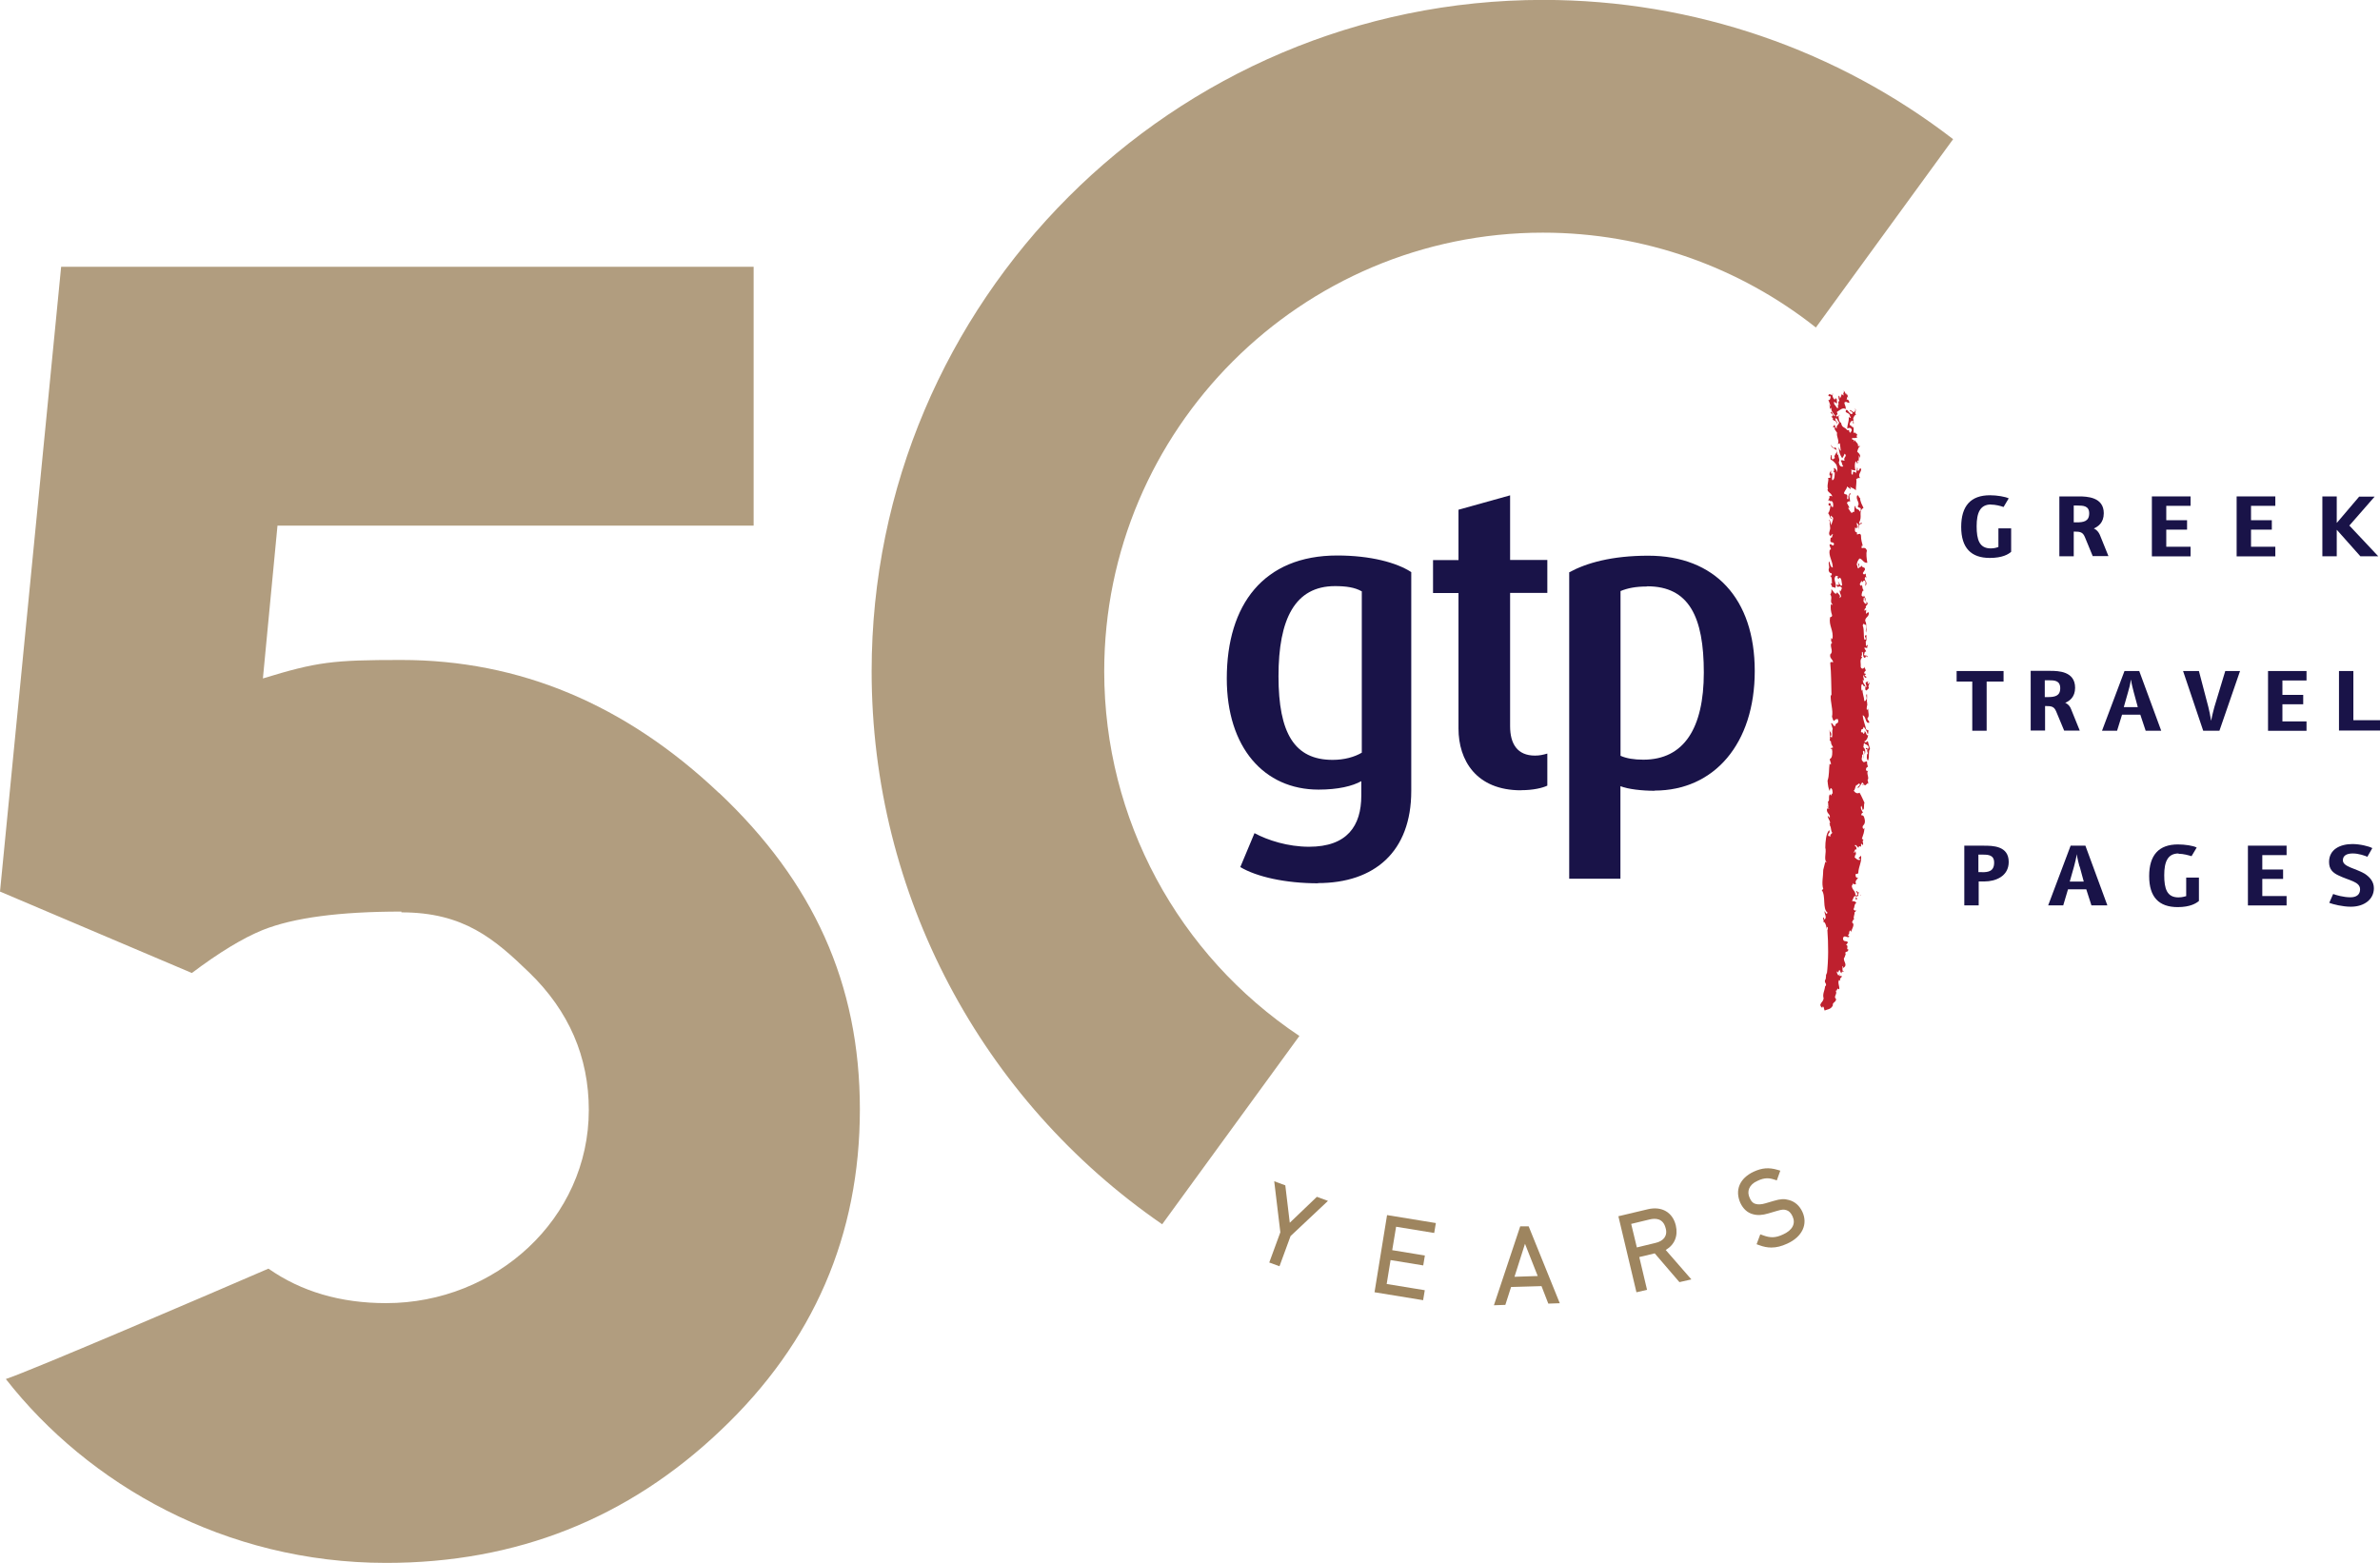 <?xml version="1.0" ?>
<svg xmlns="http://www.w3.org/2000/svg" viewBox="0 0 244.87 160.83">
	<defs>
		<style>.b{fill:#191348;}.c{fill:#be202e;}.d{opacity:.8;}.e{fill:#9e855f;}</style>
	</defs>
	<g class="d">
		<path class="e" d="M119.57,125.98l14.12-19.38c-12.48-8.34-20.08-22.31-20.08-37.52,0-24.89,20.25-45.14,45.14-45.14,10.43,0,20.25,3.56,28.08,9.76l14.12-19.38c-11.83-9.12-26.56-14.33-42.18-14.33-38.09,0-69.09,31-69.09,69.09,0,22.94,11.28,44.08,29.9,56.9h-.02Z"/>
	</g>
	<path class="b" d="M135.61,90.89c-3.34,0-6.31-.66-8-1.67l1.46-3.49c1.37.74,3.45,1.4,5.61,1.4,3.92,0,5.38-2.14,5.38-5.27v-1.48c-.91.51-2.39.87-4.4.87-5.61,0-9.44-4.34-9.44-11.43,0-7.6,3.79-12.66,11.36-12.66,3.45,0,6.14.74,7.62,1.71v22.52c0,6.26-3.79,9.48-9.61,9.48l.02.02ZM140.09,60.84c-.7-.4-1.61-.53-2.73-.53-4.13,0-5.82,3.39-5.82,9.27s1.65,8.61,5.57,8.61c1.21,0,2.26-.3,3-.74v-16.61h-.02Z"/>
	<path class="b" d="M156.49,81.32c-4.61,0-6.43-3.09-6.43-6.35v-13.95h-2.62v-3.39h2.62v-5.18l5.31-1.48v6.65h3.83v3.39h-3.83v13.71c0,1.82.74,3.03,2.56,3.03.47,0,.83-.08,1.27-.21v3.3c-.47.23-1.44.47-2.69.47h-.02Z"/>
	<path class="b" d="M170.25,81.37c-1.35,0-2.75-.17-3.53-.47v9.52h-5.27v-31.53c1.78-.97,4.4-1.71,8.13-1.71,6.84,0,10.96,4.4,10.96,11.87s-4.17,12.3-10.31,12.3l.02.02ZM169.46,60.35c-1.18,0-2.01.17-2.73.47v16.95c.61.27,1.38.4,2.35.4,4.19,0,6.22-3.26,6.22-8.97s-1.52-8.87-5.82-8.87l-.02.02Z"/>
	<path class="c" d="M189.06,40.89v.15s.02-.06,0-.15Z"/>
	<path class="c" d="M191.37,92.05s.02.11.06.13c0-.08-.02-.13-.06-.13Z"/>
	<path class="c" d="M188.19,82.36h.06s-.04-.02-.06,0Z"/>
	<path class="c" d="M189.25,42.75v-.08c-.06,0-.04.06,0,.08Z"/>
	<path class="c" d="M190.97,94.45s.04,0,.06.02c-.02,0-.04,0-.06-.02Z"/>
	<path class="c" d="M188.57,48.53s0,.04.02.08c0-.02,0-.06-.02-.08Z"/>
	<path class="c" d="M192.28,80.67s-.04-.06-.06-.06c0,.04.04.08.06.06Z"/>
	<path class="c" d="M191.75,80.61c.13.49.32-.09.47,0-.04-.13,0-.4-.13-.28.34-.23-.15-.78.13-1.04-.04,0-.15.13-.23-.06-.02-.28.13-.27.21-.36-.09-.09-.13-.51-.09-.47-.08-.19-.34.19-.47-.08-.21-.19,0-.42-.06-.63.17-.25.09.27.17.36l-.08-.72c.13-.21.21.09.17.3.15-.28.04-.64-.13-.74.06-.17,0-.27.09-.44.09.17.42.17.46.44-.04.44-.25-.17-.3.19l.19.04c-.11.15.02.28.04.46-.06.09-.08-.02-.09-.09,0,.3-.11.55.09.78.19-.4,0-1.02.21-1.19l-.23-.83s-.25.27-.36.04c.23-.09.34-.32.4-.64-.25.11-.19-.51-.4-.36.11.15-.09.21-.11.23,0-.3-.23-.06-.23-.23.08-.55.15.02.27-.51.11.11.34.42.42.74.11,0,0-.3.13-.42-.13.17-.23-.13-.28,0-.08-.44-.32-.97-.36-1.5.36.09.25.91.68.76-.04-.27-.23-.27-.19-.47.23-.17.06-.63.06-.97l-.11.15c-.08-.13,0-.38.02-.55l.04.04-.06-.15s.02-.04.04-.02c-.11-.17,0-.61-.04-.95-.17,0,0,.32-.04.47-.04.04-.13.34-.25.19,0-.4-.19-.7-.17-1.16l-.06.15c-.11-.15-.06-.34-.06-.57.13-.4.23.3.34.06.15.17-.04.44.19.47l.25-.25c-.15-.21.09-.44.06-.59l-.11.15c-.19-.04-.04-.17,0-.25l-.28.09c-.06.23.19.4,0,.55-.08-.42-.3-.32-.3-.82.11-.02.04.09.11.15.08-.17-.13-.34-.04-.63.06.15.17.42.32.21l-.21-.15c.04-.13.11-.08.13-.11.04-.17-.23.04-.15-.25.04-.04.09-.13.13-.09,0-.32-.06-.15-.15-.46,0,.27-.32.27-.36,0,.04-.4-.13-.68.15-.95l-.13-.19c.19.11.08-.25.11-.38.23-.04-.02.61.34.61.04-.27.15-.15.25-.06-.02-.28-.25-.11-.4-.25.09,0,.04-.47.23-.3,0-.25-.21-.28-.15-.46.09.04.19.06.3.04-.08-.02.02-.25.04-.28-.04.04-.19-.09-.13.13-.17-.06,0-.49-.13-.49.19,0,.06-.46.13-.66-.46,0,.17.42-.21.47-.15-.3,0-.99-.19-1.46.09-.4.17,0,.34-.08.08.38-.08.47,0,.8.09-.36.06-.95-.09-1.21,0-.4.47-.42.36-.89-.15.06-.19.06-.25.19-.06-.13,0-.27,0-.42-.09-.08-.11.21-.19.02.02-.08.06-.23.15-.19v.04c-.11-.46.38-.32.09-.72-.08.04.02.11-.04.21-.11.08-.28-.17-.32-.34.09.04.02-.15.06-.28.17-.08.04.32.15.38l.04-.34v.08l-.19-.38c.06.27-.21.13-.23,0,.04-.27.08-.53.27-.49-.19-.04-.17-.36-.23-.59-.08.25-.17.04-.23-.04l.19-.38c.06.4.17-.08.3,0,.19.11.09.36.08.57.36-.42-.19-.57-.02-.93.09,0,.19.04.17.19.06-.06-.17-.32-.08-.57-.06.06-.25.21-.32-.04l.21-.32c.06-.36-.23-.13-.34-.44l-.15.19c-.19-.04,0-.42-.21-.42,0,.19.15.28.09.49-.21.08-.11-.25-.23-.36.09-.42.09-.32.27-.63.32,0,.4.49.82.44-.06-.4-.15-.97-.04-1.23-.09-.36-.34-.32-.53-.27-.04-.15,0-.23.04-.32l.09.17c-.11-.44-.21-.68-.21-1.16-.06-.27-.25-.15-.4-.09l-.04-.28-.04.04c-.21-.06-.13-.3-.13-.49.09,0,.11.11.17.09.08-.17.06-.42-.04-.55.09,0,.28.11.23.3-.02.02-.06,0-.08.04l.11.34c-.11-.38.11-.63.32-.61-.11-.38-.21.32-.3-.13.4-.61-.13-1.16.46-1.5-.13-.28-.34-.61-.36-1.04-.17,0-.08-.28-.28-.25-.23.42.36.78.04,1.12.08.19.23.11.32.21,0,.17,0,.32-.11.34-.11-.38-.44-.09-.44-.59-.15.06-.09.46-.13.64-.08-.06-.17,0-.25.11-.15-.13-.27-.4-.4-.55.08.06.13-.04.17,0l-.27-.51c.11-.15.23-.21.32-.11.04-.28-.21-.76.06-.76-.06-.36-.15.11-.23.15v-.04.38c-.3.06.06-.44-.23-.49-.55-.06.17-.55.08-.82l.42.3-.09-.27c.15.15.42.15.59.38,0-.38.11-.91.04-1.16.13-.09.27-.15.4-.11-.27-.38.11-.59.11-.91-.17-.34-.19.36-.4.11.09-.11,0-.3-.04-.38.08.09-.04.47-.11.72,0-.19-.19-.17-.28-.21l-.04.32c-.25,0-.04-.38-.17-.53.23.09.23.04.46.11-.09-.27-.11-.68,0-.91.08-.13.11.11.17.19.15-.08-.09-.27.08-.32.13.04,0,.17.06.27l.04-.8s.11.19.09.32c.09-.25.04-.42-.27-.7.08-.28.19-.59.32-.51-.06-.13-.13-.04-.23-.04.04-.36-.28-.4-.3-.63l-.15.17c.15-.36-.28-.08-.15-.4.17.04.36,0,.55-.04-.17-.04-.04-.25-.04-.38-.17.09-.17-.28-.32-.06-.15-.3.08-.47-.15-.68-.06.15-.19-.27-.3-.13-.02-.3.17-.53.36-.46,0,.11-.08.28.06.27l-.06-.55c.08-.13.11-.32.3-.36-.23-.17.13-.53-.15-.64.19.17-.04.34-.06.42l-.04-.08v.04l-.36-.23c-.11.23.23.04.25.36-.3.3-.51-.61-.7-.3-.09.25.21.19.34.38v-.06l.17.44c-.11.02-.21-.11-.21-.11.04.55-.13.64-.15,1.21.04-.04.36-.17.44.08.09.19-.11.21-.11.38-.04-.09-.23-.17-.11-.3h-.23c-.3-.4-.51-.17-.63-.76-.17-.02-.28-.44-.25-.78l-.15.17c-.3-.32.23-.08-.04-.49.3-.19.64-.53.91-.3.06-.3-.11-.4-.13-.68.25-.19.28.08.53.02-.04-.19-.17-.44-.3-.28l.08-.38s.06.11.06.17c.04-.15-.09-.42-.19-.49,0,.04.06.11.02.17-.08-.15-.21-.42-.28-.44.13.23-.15.27.04.49-.08,0-.21-.06-.19-.17-.13.21-.09.4-.27.49.11-.17-.08-.27-.09-.3-.04.15.02.46.09.55-.28.04.08.59-.23.4.09.02.11.25.06.36-.13,0-.21-.28-.36-.4-.17-.57.21,0,.28-.13l-.04-.44s-.21-.17-.17.11c-.19-.13-.32-.4-.21-.63-.09-.06-.06.11-.06.17-.08-.04-.4-.3-.42.06,0-.11.15.17.23-.02.04.15-.06.55-.23.4.06.17.19.49.23.64-.13.06-.06-.11-.13-.19l.09.51.13-.15c-.08.38.27.61.4.89-.23-.04-.27-.28-.38-.47-.27.21.15.11.13.44-.04.04-.09.06-.17.04l.21.25s-.08.04-.09,0c.27.42.32-.02.46.55.09-.34-.17-.28-.17-.57.15-.17.3.32.4.4-.04.28-.38.32-.19.68-.11-.25-.21,0-.23-.36-.13-.19-.09.11-.23.15.04.09.23-.08.21.19h-.04l.27.4c-.09.4.3.89.06,1.16l.23-.08c.04.25.06.61.11.78-.13-.04-.15-.21-.21-.38-.02.46.13.83.34,1.14.17-.23.15-.27.25-.47.34.28-.19.36,0,.72-.23,0-.21-.11-.42,0,.17.15.13.42.28.59-.23.09-.42-.06-.46-.44.19-.3-.17-.61,0-.85l-.13.15c-.08-.28-.04-.47-.15-.72h.04l-.23-.11v.13c-.13-.09-.36-.36-.36-.44.06.42.42.44.63.63,0,.38-.4.53-.19.78-.11.02-.21.25-.32.08-.08-.21.08-.36-.09-.38,0,.23-.08.13-.04.47.21.06.42.3.59.53.11.25.11.57.08.78-.04-.25-.23-.49-.38-.42.21.13-.15.49.13.42,0,.28,0,.78-.25.82-.09-.27.04-.55,0-.78,0,.06-.06.13-.13.09v-.34c-.09.27-.19.21-.15.55.02-.02.06-.06.08-.04v.27h-.23c.11.27-.17.76,0,1.19l-.06-.04c-.04.36.42.38.49.78-.11-.11-.21-.06-.32-.04.11.19-.08.3-.13.49.13-.23.25.15.32,0,.23,0,.25.4.21.61-.3.13-.17-.64-.47-.32-.02.21.15.27.21.11-.04.27-.06.66-.25.85.23.3.11.44.4.63,0-.17-.23-.17-.11-.38l.23.23c0,.3-.17.55-.19.76l-.09-.21h.04c-.09-.08-.04-.36-.21-.32.21.19,0,.36.15.61h-.04c.17.44-.32.78.09,1.06,0-.08.15-.25.23-.21-.09.11-.06.38-.19.38l-.04-.09c-.04.27-.06.42,0,.51.15.08.27,0,.34.19-.09.46-.34-.19-.47.13l.15.42-.13.09c-.13.63.32,1.12.32,1.8-.23,0-.32-.47-.34-.64-.21.21.08.51-.08.8-.04.27.17.46.3.42.08.32-.13.23-.17.27.25.11.17.51.21.78h-.13l.17.42c0-.09.15,0,.23,0v.09c.38-.4-.28-.89.15-1.31.06.13.13-.04.19.08,0,.09-.04.13-.09.13.11.06.23.23.21,0,.3,0,.23.46.32.76-.19.25-.28-.25-.44-.38.02.11.15.21.08.38l-.23-.04c.11.42.19.11.42.21.28.11,0,.38,0,.49l-.06-.13c-.09.32.13.4.11.68l-.17.13c.23-.36-.3-.46-.19-.66-.21.53-.46-.11-.64-.28.04.23,0,.44-.11.57.28.34-.11.7.23,1.02-.04.17-.15-.15-.17.04-.04.34,0,.7.13,1.08,0,.19-.11.15-.21.21-.15.91.38,1.27.25,2.26l-.11-.15c-.04.21-.08.38.09.49-.4.25.21.89-.21,1.21-.08.44.25.46.3.82-.09,0-.25-.11-.3.06.11,1.12.09,2.14.13,3.37-.04,0-.06-.08-.08-.11-.06.8.28,1.61.13,2.28.06.13.11.51.27.4.02-.15.23-.17.34-.15.15.61-.3.28-.25.68-.3.11-.19-.27-.46-.27l.17.59c-.11.32.04.64-.11.93.04-.13-.23-.06-.09-.25,0,.04.04,0,.04.04.04-.47-.13-.27-.19-.7.06.38.11.89.04,1.21.21-.06.08.27.21.38h-.02s.13.23.17.3l-.27.08c.02.15.13-.04.15.11.06.21.06.95-.23.99,0,.25.15.32.11.59-.08-.02-.09-.09-.13-.09-.08.55-.02,1.23-.21,1.74.04.44.08.8.23,1.08,0-.11.06-.46.21-.23.09.11.06.3.09.47-.13-.06-.15.44-.23.08-.3.08,0,.76-.28.74.09.09,0,.59.15.78-.13.04-.08-.28-.17-.28l.04.23h-.09c-.09.44.25.53.3.8h-.04l.04.17-.23-.23c0,.28.23.44.25.76h-.08l.08.23s-.04-.04-.06-.02c.21.19.09.59.28.78-.04.11-.32.21-.15.38l-.28-.06c0-.42.21-.15.13-.59-.19.15-.28.46-.34.8-.06.34-.08.7-.08,1,.15.49-.21,1.27.17,1.52l-.17-.06-.21.82c0,.7-.19,1.4,0,1.97l-.15.13c.44.59.04,1.9.59,2.31-.15.3-.21-.11-.3-.15-.06.23.28.64,0,.85-.09,0-.06-.32-.11-.19-.17.15.15.25-.06.44.17-.08.34.32.36.61.01.19.03.16.04-.08.13-.04.09.17.09.28,0,0-.04,0-.04-.04.11,1.48.13,3.15-.06,4.68l-.11-.28c.09.23,0,.61,0,.74v-.04c-.28.42.25.47-.06.78v-.06c-.02.49-.3.8-.15,1.29-.09.38-.23.34-.34.63,0,.23.19.32.21.34v-.11c.17-.11.15.23.23.38.25-.13.63-.08.85-.53-.09-.32.38-.32.32-.68-.32-.21.23-.53-.06-.85.23.17.11-.4.36-.11.17-.13-.19-.7.02-.97.06.04.09.04.13.09-.13-.36.15-.25.15-.51h-.23c-.08-.09.09-.13.06-.23-.04.08-.13.23-.23.13-.06-.13-.13-.23-.11-.36.09,0,.13.09.15.15,0,0,.02-.28.13-.3.08.11.08.25.19.34.08-.38.08-.04.27-.21-.27.04-.11-.34-.17-.53.11,0,.04.15.11.19.49-.38-.06-.59.06-1.1.04,0,.06.08.08.11-.08-.25.19-.4.04-.55.06-.23.3-.02.32-.38-.28.09.08-.42-.23-.44l.19-.27c-.15-.25-.51.04-.51-.44.13-.42.49.08.66-.17l-.15-.11.13-.21v.04c-.04-.13.04-.34.11-.34.08.02.06.15.13.19-.13-.21.46-.78.04-1.02.09-.11.11-.36.25-.32-.19-.13.09-.55,0-.72.06.02.19-.11.15-.25-.09.15-.15.06-.25-.08.15-.13.06-.55.3-.61-.11-.25-.28-.17-.46-.23.15-.13.17-.61.44-.49-.04.11-.11.4.06.36.11-.23-.06-.11-.08-.3.06,0,.17-.11.25-.08-.02-.11,0-.28.06-.44-.15.25-.17-.19-.3-.04l.17.27c0,.3-.15.06-.23.15,0-.53-.3-.46-.38-.97.06-.09.15-.25.15-.3,0,.17.25.15.3.08-.19-.3.17-.49.25-.72-.08.19-.23.08-.28,0-.11-.49.11-.17.25-.38.04-.74.4-1.19.28-1.8l-.25.27.21.11c-.19.21-.49-.08-.63-.23.08-.02.06-.4.17-.25l-.06-.36c-.09.04-.08.28-.17.11.08-.11.15-.47.27-.23.02-.19-.04-.44-.17-.4,0-.3.28.06.36.19.04-.25.23-.19.28-.11v-.34s.13.08.19.17c.09-.23-.13-.4.06-.57l-.17-.09c.19-.61.21-.53.27-1.1l-.13.09c-.23-.44.23-.3.17-.89-.06-.32-.11-.55-.34-.51-.08-.19.06-.23.15-.3-.11-.15-.32-.47-.17-.7.06.15.11.28.13.44.23-.04.08-.49.19-.74-.09-.17-.32-.74-.51-1.04-.19.13-.44.06-.61-.23.13.06.15-.36.27-.55.11.09.34-.4.38,0-.08.11-.27.15-.21.32.13-.09.3-.32.44-.59.08.02.15.17.13.3-.06-.08-.09-.04-.15-.04l.21-.15Z"/>
	<path class="c" d="M189.25,42.75v.04l.04-.06h-.04v.02Z"/>
	<path class="c" d="M192.19,72.42s-.04-.06-.06-.06c0,.02.04.06.06.06Z"/>
	<path class="c" d="M190.77,42.3l.06.09s-.02-.06-.06-.09Z"/>
	<path class="b" d="M204.85,51.91c-1.12,0-1.48.85-1.48,2.24s.28,2.28,1.46,2.28c.4,0,.68-.11.78-.15v-1.91h1.31v2.41c-.28.25-.89.63-2.2.63-1.91,0-2.94-1.02-2.94-3.19s.99-3.26,2.96-3.26c.74,0,1.59.15,1.93.32l-.53.89c-.3-.11-.82-.25-1.33-.25h.04Z"/>
	<path class="b" d="M215.32,57.24l-.82-1.99c-.21-.49-.47-.55-1.06-.55h-.08v2.54h-1.48v-6.16h2.01c.83,0,2.56.06,2.56,1.73,0,.99-.59,1.37-1.02,1.57.3.13.49.38.61.64l.89,2.2h-1.59l-.02.02ZM213.78,52.02h-.42v1.73h.28c.72,0,1.31-.09,1.31-.93,0-.78-.63-.8-1.19-.8h.02Z"/>
	<path class="b" d="M221.4,51.08h3.98v.97h-2.5v1.48h2.14v.97h-2.14v1.76h2.5v.99h-3.98v-6.16Z"/>
	<path class="b" d="M230.12,51.08h3.98v.97h-2.5v1.48h2.14v.97h-2.14v1.76h2.5v.99h-3.98v-6.16Z"/>
	<path class="b" d="M241.73,54.09l2.96,3.15h-1.84l-2.41-2.71h-.02v2.71h-1.48v-6.16h1.48v2.71h.02l2.29-2.69h1.59l-2.62,3h.02Z"/>
	<path class="b" d="M204.4,75.19h-1.48v-5.06h-1.61v-1.08h4.83v1.08h-1.74s0,5.06,0,5.06Z"/>
	<path class="b" d="M212.38,75.19l-.83-1.99c-.21-.49-.46-.55-1.06-.55h-.08v2.52h-1.48v-6.14h2.01c.83,0,2.56.04,2.56,1.74,0,.97-.59,1.37-1.02,1.55.32.13.51.38.61.66l.89,2.2s-1.59,0-1.59,0ZM210.8,70h-.42v1.73h.28c.72,0,1.31-.09,1.31-.91s-.63-.82-1.19-.82h.02Z"/>
	<path class="b" d="M220.76,75.19l-.55-1.65h-1.88l-.51,1.65h-1.55l2.31-6.14h1.52l2.26,6.14h-1.61.02ZM219.53,71.21c-.09-.36-.23-.89-.28-1.25h-.02c-.04.38-.17.91-.28,1.25l-.44,1.55h1.44s-.42-1.55-.42-1.55Z"/>
	<path class="b" d="M228.97,69.05h1.5l-2.12,6.14h-1.67l-2.07-6.14h1.63l.97,3.7c.08.28.21.97.28,1.38h.02c.06-.42.25-1.1.32-1.38l1.12-3.7h.02Z"/>
	<path class="b" d="M233.35,69.05h3.96v.97h-2.48v1.48h2.14v.97h-2.14v1.76h2.48v.97h-3.96s0-6.14,0-6.14Z"/>
	<path class="b" d="M240.65,75.19v-6.14h1.48v5.06h2.75v1.06h-4.23v.02Z"/>
	<path class="b" d="M203.58,93.16h-1.48v-6.14h2.01c.89,0,2.56,0,2.56,1.67,0,1.48-1.35,2.01-2.5,2.01h-.59v2.46ZM203.92,89.75c.64,0,1.25-.08,1.25-.99,0-.78-.59-.82-1.16-.82h-.46v1.8h.36Z"/>
	<path class="b" d="M215.18,93.16l-.53-1.65h-1.88l-.49,1.65h-1.55l2.31-6.14h1.52l2.26,6.14h-1.63ZM213.95,89.16c-.09-.36-.23-.87-.28-1.27h0c-.04.38-.19.89-.28,1.27l-.44,1.55h1.44l-.42-1.55h-.02Z"/>
	<path class="b" d="M224.15,87.82c-1.12,0-1.48.85-1.48,2.24s.28,2.28,1.46,2.28c.42,0,.68-.11.8-.13v-1.91h1.31v2.41c-.3.25-.91.63-2.18.63-1.93,0-2.94-1.02-2.94-3.19s1-3.26,2.96-3.26c.72,0,1.59.13,1.93.32l-.53.89c-.3-.09-.82-.25-1.35-.25l.02-.02Z"/>
	<path class="b" d="M231.28,87.02h3.98v.97h-2.5v1.48h2.14v.97h-2.14v1.76h2.5v.97h-3.98s0-6.14,0-6.14Z"/>
	<path class="b" d="M242.01,86.85c.8,0,1.73.23,2.07.42l-.51.89c-.25-.11-.89-.34-1.5-.34-.51,0-1.02.15-1.02.7,0,.68,1.29.82,2.24,1.38.55.36.95.83.95,1.5,0,1.14-.99,1.9-2.37,1.9-.85,0-1.84-.25-2.22-.4l.4-.91c.28.11,1.06.34,1.78.34.61,0,.99-.27.99-.82,0-.8-1.12-.89-2.24-1.44-.59-.28-.95-.64-.95-1.38,0-1.29,1.14-1.84,2.41-1.84h-.02Z"/>
	<g class="d">
		<path class="e" d="M73.98,81.6c-9.65-9.14-20.55-13.69-32.69-13.69-7.05,0-8.65.19-14.24,1.9l1.5-15.72h48.99v-26.64H6.29L0,91.74l19.74,8.38c2.84-2.14,5.27-3.6,7.28-4.42,3.17-1.27,7.92-1.9,14.28-1.9v.08c6.41,0,9.57,2.73,13.16,6.2,4.08,3.96,6.12,8.68,6.12,14.14,0,11.19-9.59,19.87-20.85,19.87-4.7,0-8.74-1.19-12.11-3.55-6.01,2.6-24.25,10.43-27.02,11.36,8.47,10.83,22.54,18.92,39.13,18.92,13.4,0,24.87-4.55,34.43-13.65,9.54-9.04,14.31-20.06,14.31-33.03s-4.83-23.43-14.48-32.55Z"/>
	</g>
	<path class="e" d="M132.54,127.01l-1.06,2.92-.53-.19,1.06-2.92-.57-4.89.57.21.49,4.23,3.05-2.94.57.21s-3.58,3.37-3.58,3.37Z"/>
	<path class="e" d="M131.63,130.29l-1.04-.38,1.14-3.11-.63-5.25,1.14.42.46,3.85,2.79-2.67,1.14.42-3.85,3.62s-1.14,3.11-1.14,3.11ZM131.27,129.58h.04l.99-2.67-.55-4.59.53,4.53v.06l-.99,2.67h-.02ZM135.61,123.73l-1.04,1,1.04-.99h0v-.02Z"/>
	<path class="e" d="M141.72,132.77l1.19-7.41,4.49.72-.08.49-3.94-.64-.47,2.92,3.36.55-.08.49-3.36-.55-.49,3,3.94.64-.08.49-4.49-.72v.02Z"/>
	<path class="e" d="M146.44,133.79l-5.02-.82,1.29-7.94,5.02.82-.17,1.02-3.92-.64-.4,2.41,3.36.55-.17,1.02-3.36-.55-.4,2.46,3.92.64-.17,1.02h.02ZM142.02,132.54h.04l.57-3.45h0l.55-3.43h-.04s-1.12,6.88-1.12,6.88Z"/>
	<path class="e" d="M159.5,133.87l-.7-1.8-3.51.11-.59,1.84h-.61l2.52-7.56h.51l3,7.39h-.61l-.02.02ZM155.44,131.67l3.15-.09-1.71-4.36-1.44,4.47v-.02Z"/>
	<path class="e" d="M153.7,134.32l2.71-8.13h.87l3.2,7.91-1.18.04-.7-1.8-3.13.09-.59,1.84-1.18.04-.02.02ZM155.77,129.83l-1.31,3.94h.04l.59-1.82h0s.68-2.12.68-2.12ZM158.97,131.82l.7,1.78h.04l-1.52-3.77.78,1.99h0ZM156.9,127.99l-1.08,3.39,2.39-.08-1.31-3.32Z"/>
	<path class="e" d="M172.89,131.63l-2.54-2.96-2.01.47.8,3.37-.55.13-1.73-7.32,2.79-.66c1.19-.28,2.26.19,2.56,1.46.27,1.1-.23,1.95-1.21,2.37l2.56,2.96-.64.15-.02.02ZM169.66,125.21l-2.16.51.7,2.96,2.16-.51c.95-.23,1.5-.85,1.27-1.86-.25-1.02-1.02-1.33-1.97-1.1Z"/>
	<path class="e" d="M168.37,132.98l-1.86-7.83,3.03-.72c1.44-.34,2.56.32,2.88,1.67.25,1.08-.13,1.99-1.04,2.52l2.64,3.03-1.23.28-2.54-2.96-1.59.38.8,3.37s-1.08.25-1.08.25ZM167.16,125.55l1.61,6.81h.04l-1.61-6.81h-.04ZM170.46,128.41l2.52,2.94h.06l-2.52-2.92.34-.15c.89-.38,1.29-1.14,1.06-2.07-.17-.74-.61-1.12-1.12-1.27.55.17.93.63,1.08,1.29.13.57.06,1.06-.23,1.44-.25.34-.66.61-1.19.72v.02ZM167.82,125.91l.59,2.45,1.9-.46c.42-.09.74-.28.93-.53.19-.27.25-.61.13-1-.25-1-1.02-1.04-1.65-.89l-1.9.46v-.02Z"/>
	<path class="e" d="M183.77,127.73c-1,.47-1.78.49-2.69.15l.19-.53c.89.32,1.5.28,2.31-.09,1.08-.49,1.52-1.33,1.1-2.22-.19-.42-.46-.68-.82-.78-.34-.09-.57-.08-1.16.09l-.85.25c-.55.17-1.02.19-1.44.08-.49-.13-.87-.47-1.12-1.02-.53-1.14-.06-2.24,1.25-2.84.83-.4,1.48-.42,2.31-.17l-.17.49c-.59-.19-1.14-.25-1.95.13-1,.46-1.33,1.27-.93,2.14.19.4.44.64.76.74.34.09.76.06,1.16-.06l.85-.25c.68-.19.99-.21,1.44-.09.51.15.93.49,1.19,1.04.53,1.16,0,2.29-1.42,2.96l-.02-.02Z"/>
	<path class="e" d="M182.25,128.37c-.42,0-.82-.08-1.27-.25l-.25-.09.38-1.02.25.09c.8.3,1.33.28,2.1-.08.97-.44,1.31-1.12.97-1.86-.17-.36-.38-.57-.64-.64-.27-.08-.42-.08-1,.09l-.85.25c-.63.19-1.14.21-1.59.08-.57-.15-1-.55-1.29-1.16-.28-.63-.32-1.27-.08-1.84s.74-1.04,1.44-1.37c.87-.4,1.57-.46,2.48-.19l.27.08-.36,1-.25-.08c-.51-.17-1-.23-1.74.13-.44.19-.72.47-.85.78s-.11.64.06,1c.15.34.34.53.59.59.27.08.63.06,1.02-.06l.85-.25c.72-.21,1.08-.23,1.57-.09.63.17,1.08.59,1.37,1.19.61,1.29,0,2.6-1.55,3.3h0c-.59.27-1.1.4-1.63.4l.02-.02ZM181.42,127.71c.4.11.76.15,1.12.11-.36.02-.72-.02-1.12-.15v.04ZM183.5,123.92c.15,0,.28.02.46.08.42.11.76.44.99.93.25.55.23,1.08-.04,1.55.28-.47.32-1.02.06-1.59-.21-.46-.55-.76-1.02-.89-.38-.11-.66-.09-1.29.09l-.85.25c-.47.13-.93.15-1.31.06-.4-.11-.7-.4-.93-.89-.19-.4-.23-.78-.15-1.14-.09.36-.04.76.13,1.18.23.47.53.76.95.87.36.09.78.08,1.31-.08l.85-.25c.38-.11.63-.17.85-.17Z"/>
</svg>